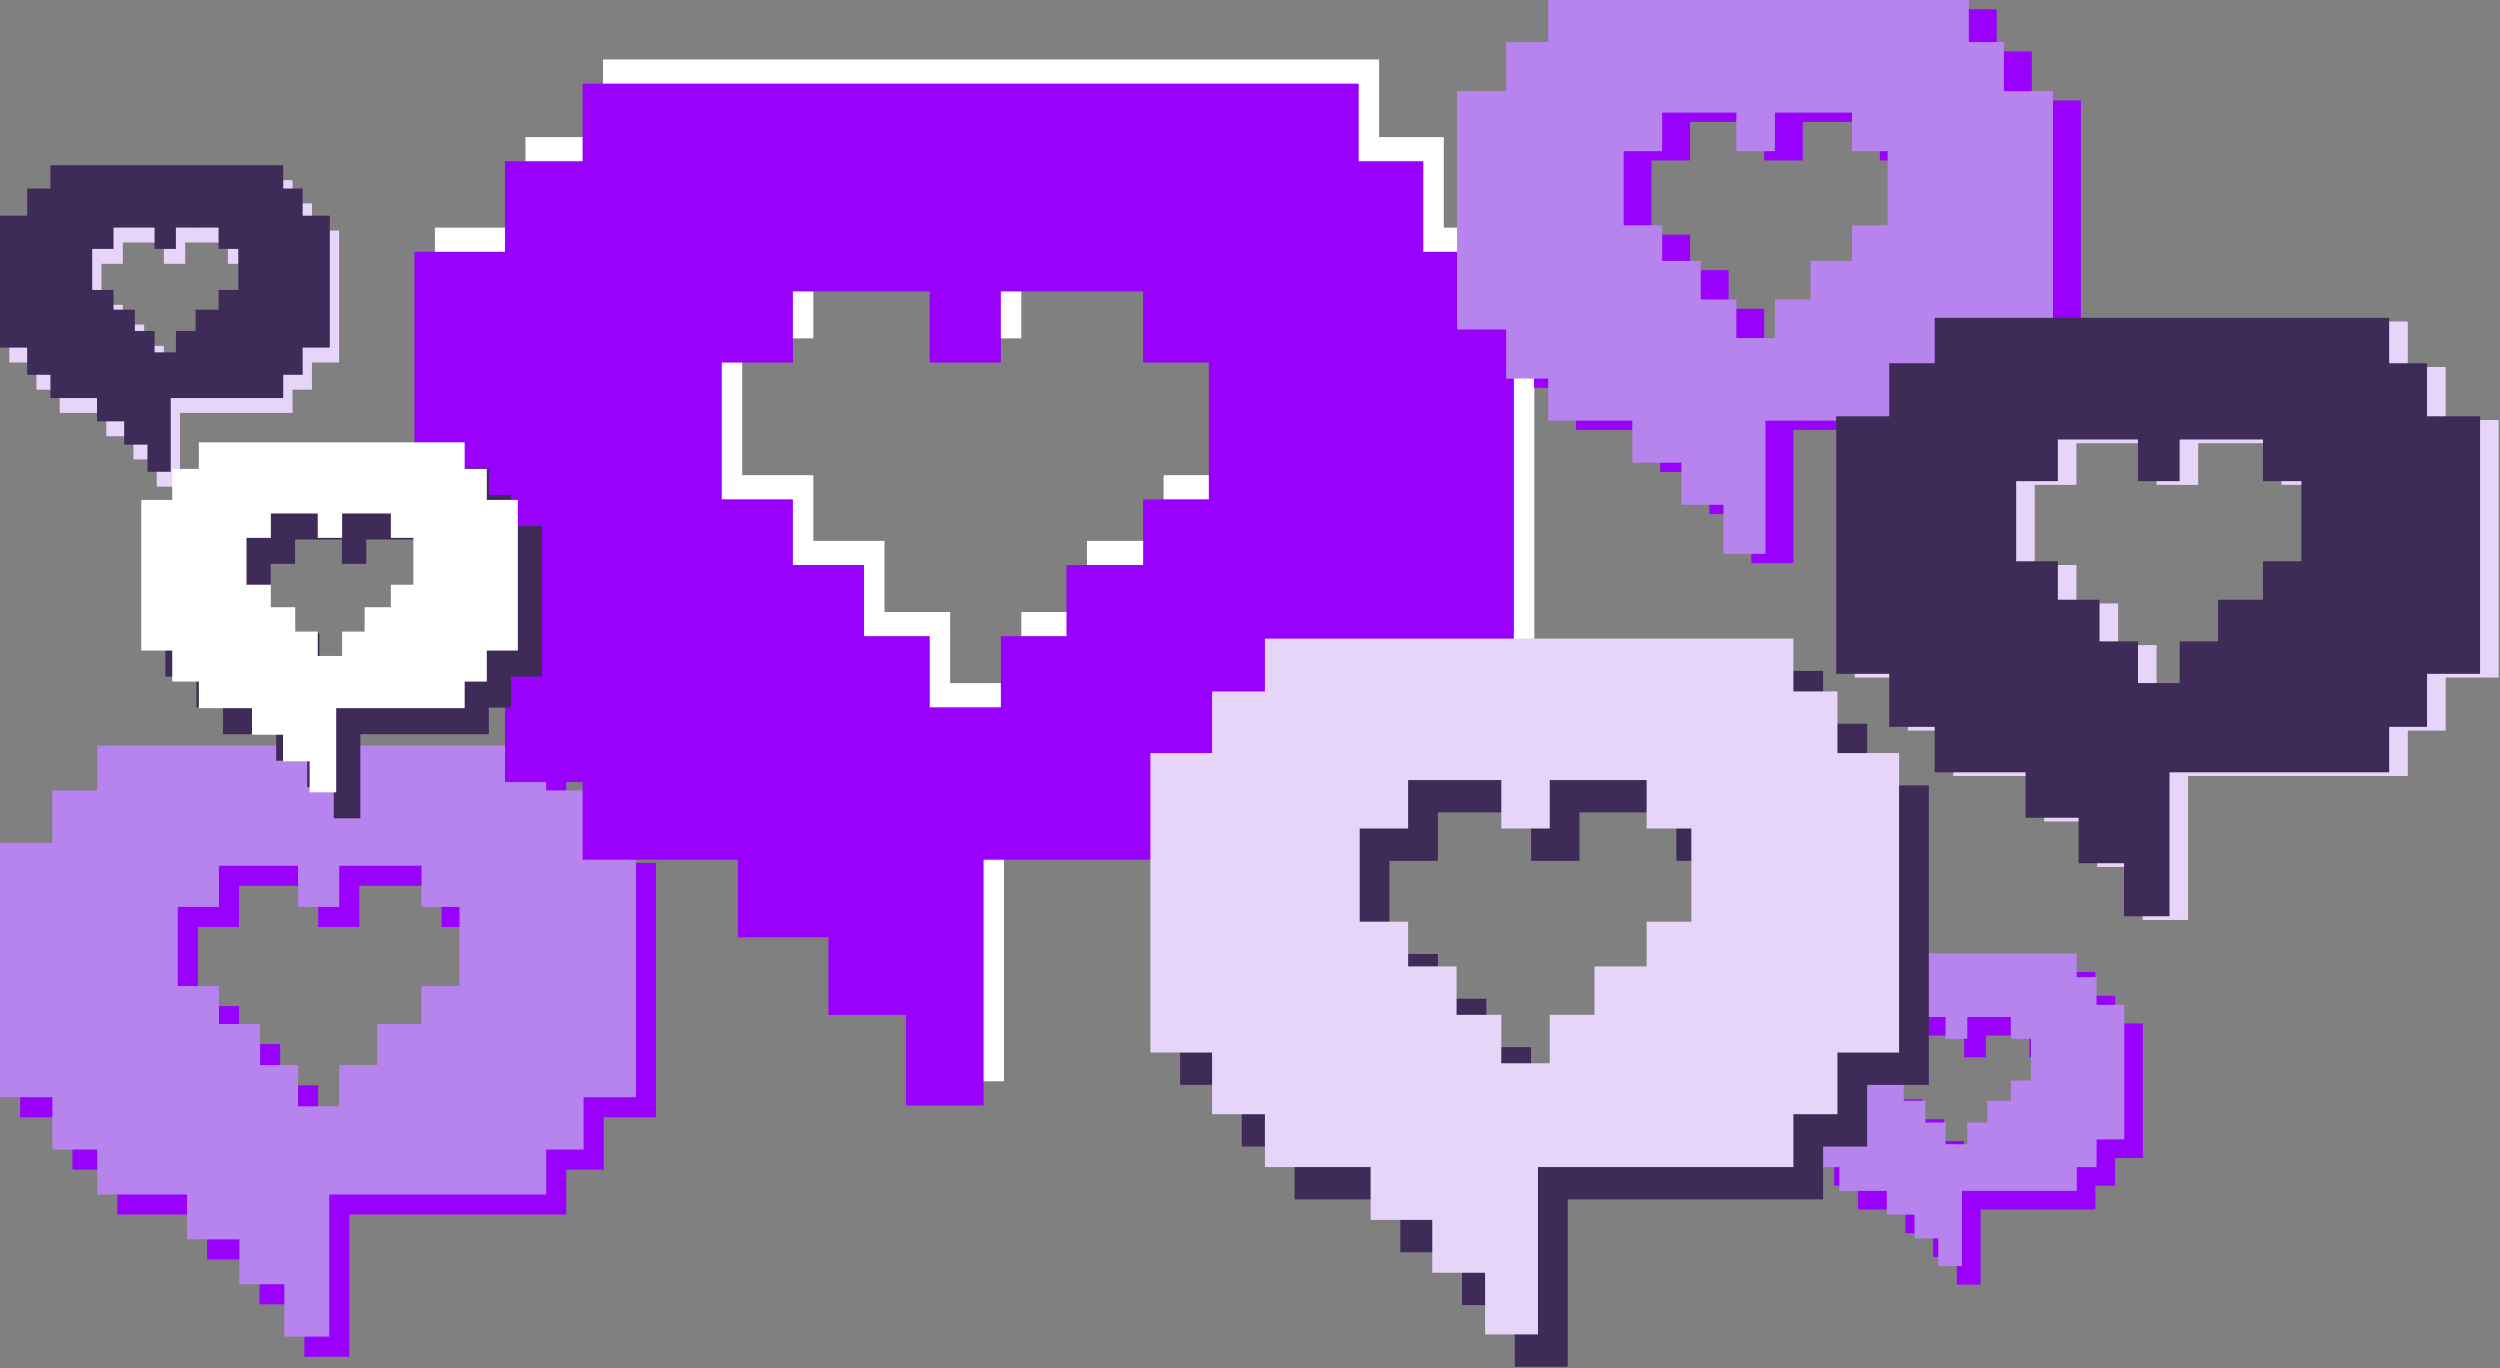<svg width="1493" height="817" viewBox="0 0 1493 817" fill="none" xmlns="http://www.w3.org/2000/svg">
<rect x="0" y="0" width="1493" height="817" fill="#808080" stroke="none"/>
<g clip-path="url(#clip0_37_41)">
<path d="M1251.35 594.659H1263.17V611.203H1263.17V691.56H1263.17V708.104H1263.17V708.104H1251.35V722.285H1182.81V767.189H1168.63V750.646H1154.45V736.466H1149.73V736.465H1137.91V722.285H1109.55V708.104H1095.37V691.56H1078.82V611.203H1095.37V594.66H1095.37V594.659H1109.55V594.66H1248.99V594.659H1109.55V580.479H1251.35V594.659ZM1172.97 681.438V694.438H1185.97V681.438H1172.97ZM1279.71 691.56H1263.17V611.203H1279.71V691.56ZM1160.98 631.441V681.437H1197.97V631.441H1160.98ZM1134.98 631.441V656.439H1147.97V668.438H1160.97V631.441H1134.98ZM1197.97 631.441V668.438H1211.97V656.439H1223.97V631.441H1197.97ZM1147.97 618.441V631.44H1160.97V618.441H1147.97ZM1160.98 618.441V631.44H1172.98V618.441H1160.98ZM1185.97 618.441V631.44H1197.97V618.441H1185.97ZM1197.97 618.441V631.44H1211.97V618.441H1197.97Z" fill="#9A00FE"/>
<path d="M1240.25 583.56H1252.07V600.104H1252.07V680.461H1252.07V697.005H1252.07V697.006H1240.25V711.185H1240.25V711.186H1171.71V756.091H1157.53V739.547H1143.35V725.367H1138.62V725.366H1126.81V711.186H1098.45V697.006H1084.27V680.461H1067.72V600.104H1084.27V583.561H1084.27V583.56H1098.45V583.561H1237.89V583.56H1098.45V569.38H1240.25V583.56ZM1161.88 670.339V683.338H1174.88V670.339H1161.88ZM1268.62 680.461H1252.07V600.104H1268.62V680.461ZM1149.88 607.343V670.338H1186.87V607.343H1174.87V620.342H1161.88V607.343H1149.88ZM1136.88 607.343V620.342H1123.88V645.341H1136.88V657.34H1149.87V607.343H1136.88ZM1186.87 607.343V657.34H1200.87V645.341H1212.87V620.342H1200.87V607.343H1186.87Z" fill="#B784ED"/>
<path d="M338.177 484.055H360.517V515.331H360.516V667.247H360.517V698.524H360.516V698.525H338.179V725.333H208.602V810.227H181.793V778.95H154.984V752.143H146.049V752.142H123.707V725.333H70.09V698.525H43.28V667.247H12.005V515.331H43.28V484.057H43.281V484.055H70.09V484.057H333.708V484.055H70.09V457.246H338.177V484.055ZM190 648.112V672.687H214.575V648.112H190ZM391.794 667.247H360.517V515.331H391.794V667.247ZM167.314 600.852V648.11H189.999V600.852H167.314ZM190 600.852V648.11H237.254V600.852H190ZM142.735 600.852V623.536H167.311V600.852H142.735ZM237.263 600.852V623.536H263.729V600.852H237.263ZM142.735 529.016V553.591H118.161V600.851H167.311V529.016H142.735ZM167.314 529.016V600.851H189.999V529.016H167.314ZM214.569 529.016V553.591H190V600.851H237.254V529.016H214.569ZM237.263 529.016V600.851H286.406V553.591H263.729V529.016H237.263Z" fill="#9A00FE"/>
<path d="M174.7 121.474H186.286V137.693H186.285V216.476H186.286V232.696H186.285L174.701 232.697V246.599H107.503V290.625H93.601V274.405H79.697V260.503L75.064 260.502H63.477V246.599L35.673 246.599H35.672V232.697H21.768V216.476H5.549V137.693H21.768V121.474H21.769V121.474H35.672V121.474H172.383V121.474H35.672V107.57H174.7V121.474ZM97.855 206.552V219.296H110.6V206.552H97.855ZM202.506 216.476H186.286V137.693H202.506V216.476ZM73.345 157.534V193.807H86.09V206.551H97.853V157.534H73.345ZM97.855 157.534V206.551H122.36V157.534H97.855ZM122.366 157.534V193.807H136.091V182.043H147.852V157.534H122.366ZM60.6 157.534V182.043H73.344V157.534H60.6ZM73.345 144.789V157.533H97.853V144.789H73.345ZM110.597 144.789V157.533H122.36V144.789H110.597ZM122.366 144.789V157.533H136.091V144.789H122.366Z" fill="#E7D5F9"/>
<path d="M1437.92 219.157H1460.54V250.824H1492.21V404.637H1460.54V436.305H1437.93V463.448H1306.73V549.401H1279.59V517.733H1252.44V490.592H1243.4V490.59H1220.78V463.448H1166.49V463.447H1166.49V436.305H1139.35V404.637H1107.68V250.824H1139.35V219.157H1166.49V219.159H1433.4V219.157H1166.49V192.014H1437.92V219.157ZM1287.9 385.261V410.143H1312.78V385.261H1287.9ZM1264.93 264.679V385.259H1287.89V264.679H1264.93ZM1312.77 264.679V289.561H1287.9V385.259H1335.74V264.679H1312.77ZM1240.04 264.679V289.561H1215.16V337.411H1240.04V360.379H1264.92V264.679H1240.04ZM1335.75 264.679V360.379H1362.54V337.411H1385.51V289.561H1362.54V264.679H1335.75Z" fill="#E7D5F9"/>
<path d="M823.605 81.865H862.228V135.936H916.299V398.57H862.228V452.643H823.605V498.989H823.604V498.99H599.594V645.754H553.247V591.682H506.9V545.338H491.449V545.335H452.828V498.99H360.133V452.643H313.787V398.57H259.716V135.936H313.787V81.865H360.134V81.868H815.881V81.865H360.134V35.518H823.605V81.865ZM567.436 365.488V407.973H609.922V365.488H567.436ZM528.22 202.08V365.485H649.135V202.08H528.22ZM443.243 202.08V283.783H485.725V323.001H528.211V202.08H443.243ZM649.141 202.08V323.001H694.895V283.783H734.111V202.08H649.141ZM485.725 159.594V202.079H528.211V159.594H485.725ZM528.22 159.594V202.079H567.438V159.594H528.22ZM609.917 159.594V202.079H649.135V159.594H609.917ZM649.141 159.594V202.079H694.895V159.594H649.141Z" fill="white"/>
<path d="M326.172 472.05H348.513V503.326H348.512V655.242H348.513V686.518H348.512V686.519H326.174V713.328H196.597V798.222H169.788V766.945H142.979V740.138H134.046V740.137H111.703V713.328H58.086V686.519H31.276V655.242H0V503.326H31.276V472.052H31.277V472.05H58.086V472.052H321.704V472.05H58.086V445.241H326.172V472.05ZM177.995 636.105V660.681H202.57V636.105H177.995ZM379.79 655.242H348.513V503.326H379.79V655.242ZM155.309 588.846V636.103H177.993V588.846H155.309ZM177.995 588.846V636.103H225.247V588.846H177.995ZM130.73 588.846V611.53H155.306V588.846H130.73ZM225.257 588.846V611.53H251.723V588.846H225.257ZM106.154 541.585V588.845H130.729V541.585H106.154ZM130.73 517.01V588.845H155.306V517.01H130.73ZM155.309 517.01V588.845H177.993V517.01H155.309ZM202.562 517.01V541.585H177.995V588.845H225.247V517.01H202.562ZM225.257 517.01V588.845H274.4V541.585H251.723V517.01H225.257Z" fill="#B784ED"/>
<path d="M811.396 96.293H850.019V150.365H850.017V412.998H850.019V467.07H850.017V467.072H811.396V513.417H811.394V513.419H587.385V660.183H541.038V606.111H494.69V559.767H479.239V559.764H440.619V513.419H347.923V467.072H301.576V412.998H247.507V150.365H301.576V96.297H301.578V96.293H347.925V96.297H803.671V96.293H347.925V49.947H811.396V96.293ZM555.228 379.915V422.402H597.713V379.915H555.228ZM904.09 412.998H850.019V150.365H904.09V412.998ZM516.013 216.509V379.913H636.926V216.509H516.013ZM431.035 216.509V298.212H473.517V337.43H516.003V216.509H431.035ZM636.933 216.509V337.43H682.687V298.212H721.902V216.509H636.933ZM473.517 174.023V216.508H516.003V174.023H473.517ZM516.013 174.023V216.508H555.23V174.023H516.013ZM597.708 174.023V216.508H636.926V174.023H597.708ZM636.933 174.023V216.508H682.687V174.023H636.933Z" fill="#9A00FE"/>
<path d="M1192.44 30.67H1213.37V59.976H1213.37V202.325H1213.37L1213.37 231.632V231.634H1192.44V256.753H1192.44V256.755H1071.02V336.3H1045.9V306.993H1020.78V281.875H1012.41V281.873H991.477V256.755H941.236V231.634H916.115V202.325H886.81V59.976H916.115V30.673H916.116V30.67H941.236V30.673H1188.25V30.67H941.236V5.55H1192.44V30.67ZM1053.59 184.394V207.422H1076.62V184.394H1053.59ZM1242.68 202.325H1213.37V59.976H1242.68V202.325ZM1032.34 72.8V184.393H1097.88V72.8H1076.62V95.827H1053.59V72.8H1032.34ZM1009.31 72.8V95.827H986.281V140.111H1009.31V161.367H1032.33V72.8H1009.31ZM1097.88 72.8V161.367H1122.68V72.8H1097.88ZM1122.68 95.827V140.111H1143.93V95.827H1122.68Z" fill="#9A00FE"/>
<path d="M1175.79 25.12H1196.72V54.427H1196.72V196.775H1196.72V226.082H1196.72V226.083H1175.79V251.202H1175.79V251.204H1054.38V330.75H1029.26V301.443H1004.14V276.324H995.761V276.323H974.829V251.204H924.587V226.083H899.467V196.775H870.161V54.427H899.467V25.122H899.469V25.12H924.589V25.122H1171.6V25.12H924.589V0H1175.79V25.12ZM1036.95 178.845V201.872H1059.98V178.845H1036.95ZM1226.03 196.775H1196.72V54.427H1226.03V196.775ZM1015.69 67.25V178.844H1081.23V67.25H1059.97V90.277H1036.95V67.25H1015.69ZM992.659 67.25V90.277H969.635V134.561H992.659V155.817H1015.69V67.25H992.659ZM1081.23 67.25V155.817H1106.03V134.561H1127.29V90.277H1106.03V67.25H1081.23Z" fill="#B784ED"/>
<path d="M1088.77 432.235H1115.07V469.056H1151.89V647.899H1115.07V684.721H1088.77V716.279H1088.77V716.281H936.228V816.221H904.667V779.401H873.106V747.843H862.586V747.84H836.286V716.281H773.164V684.721H741.604V647.899H704.784V469.056H741.604V432.235H773.165V432.238H1083.51V432.235H773.165V400.675H1088.77V432.235ZM914.332 625.371V654.303H943.264V625.371H914.332ZM887.628 514.098V625.369H969.965V514.098H887.628ZM829.761 514.098V569.734H858.69V596.44H887.622V514.098H829.761ZM969.969 514.098V596.44H1001.12V569.734H1027.83V514.098H969.969ZM858.69 485.166V514.097H887.622V485.166H858.69ZM887.628 485.166V514.097H914.334V485.166H887.628ZM943.259 485.166V514.097H969.965V485.166H943.259ZM969.969 485.166V514.097H1001.12V485.166H969.969Z" fill="#3E2B57"/>
<path d="M1426.82 216.937H1449.44V248.604H1481.11V402.417H1449.44V434.085H1426.82V461.228H1295.63V547.182H1268.49V515.514H1241.34V488.372H1232.3V488.371H1209.68V461.228H1155.39V461.227H1155.39V434.085H1128.25V402.417H1096.58V248.604H1128.25V216.937H1155.39V216.939H1422.3V216.937H1155.39V189.794H1426.82V216.937ZM1276.8 383.041V407.923H1301.68V383.041H1276.8ZM1253.83 262.459V383.039H1276.79V262.459H1253.83ZM1301.67 262.459V287.341H1276.8V383.039H1324.64V262.459H1301.67ZM1228.94 262.459V287.341H1204.06V335.191H1228.94V358.159H1253.82V262.459H1228.94ZM1324.65 262.459V358.159H1351.44V335.191H1374.41V287.341H1351.44V262.459H1324.65Z" fill="#3E2B57"/>
<path d="M169.152 112.594H180.738V128.814H180.737V207.597H180.738V223.817H180.737L169.153 223.818V237.72H101.955V281.746H88.052V265.526H74.149V251.624L69.516 251.623H57.929V237.72H30.123V223.818H16.22V207.597H0V128.814H16.22V112.595H16.221V112.594H30.123V112.595H166.835V112.594H30.123V98.691H169.152V112.594ZM92.307 197.672V210.417H105.051V197.672H92.307ZM196.958 207.597H180.738V128.814H196.958V207.597ZM67.797 135.91V184.927H80.541V197.672H92.306V135.91H67.797ZM105.048 135.91V148.655H92.307V197.672H116.812V135.91H105.048ZM116.817 135.91V184.927H130.542V173.164H142.304V148.655H130.542V135.91H116.817ZM55.051 148.655V173.164H67.796V148.655H55.051Z" fill="#3E2B57"/>
<path d="M1071.01 412.923H1097.31V412.926H1097.32V449.743H1134.13V628.586H1097.32V665.408H1071.01V696.969H918.472V796.908H886.911V760.088H855.351V728.53H844.83V728.527H818.53V696.969H755.408V665.408H723.85V665.406H723.849V628.586H723.85V449.743H723.849V412.923H755.409V412.926H1065.75V412.923H755.409V381.362H1071.01V412.923ZM896.574 606.058V634.99H925.506V606.058H896.574ZM723.849 628.586H687.028V449.743H723.849V628.586ZM869.87 465.853V606.057H952.208V465.853H925.503V494.785H896.575V465.853H869.87ZM840.933 465.853V494.785H812.003V550.422H840.933V577.127H869.863V465.853H840.933ZM952.212 465.853V577.127H983.369V550.422H1010.07V494.785H983.369V465.853H952.212Z" fill="#E7D5F9"/>
<path d="M291.934 295.572H305.164V314.093H305.161V404.054H305.164V422.576H305.161L291.934 422.577V438.452H291.933V438.453H215.203V488.723H199.327V470.203H183.452V454.328L178.158 454.327H164.931V438.453H133.179V422.577H117.302V404.054H98.782V314.093H117.302V295.574H117.304V295.572H133.18V295.574H289.288V295.572H133.18V279.697H291.934V295.572ZM204.186 392.722V407.275H218.738V392.722H204.186ZM323.685 404.054H305.164V314.093H323.685V404.054ZM190.754 322.197V392.721H232.171V322.197H218.737V336.75H204.188V322.197H190.754ZM176.197 322.197V336.75H161.646V364.736H176.197V378.169H190.75V322.197H176.197ZM232.172 322.197V378.169H247.845V364.736H261.278V336.75H247.845V322.197H232.172Z" fill="#3E2B57"/>
<path d="M277.503 280.032H290.732V298.554H309.254V388.515H290.732V407.037H277.503V422.911H277.502V422.913H200.771V473.184H184.896V454.662H169.021V438.789H163.728V438.787H150.499V422.913H118.748V407.037H102.872V388.515H84.352V298.554H102.872V280.032H118.748V280.034H274.856V280.032H118.748V264.157H277.503V280.032ZM189.757 377.184V391.736H204.31V377.184H189.757ZM176.324 306.658V377.183H217.74V306.658H204.308V321.211H189.757V306.658H176.324ZM161.767 306.658V321.211H147.215V349.197H161.767V362.631H176.32V306.658H161.767ZM217.742 306.658V362.631H233.414V306.658H217.742ZM233.416 321.211V349.197H246.85V321.211H233.416Z" fill="white"/>
</g>
<defs>
<clipPath id="clip0_37_41">
<rect width="1493" height="817" fill="white"/>
</clipPath>
</defs>
</svg>
